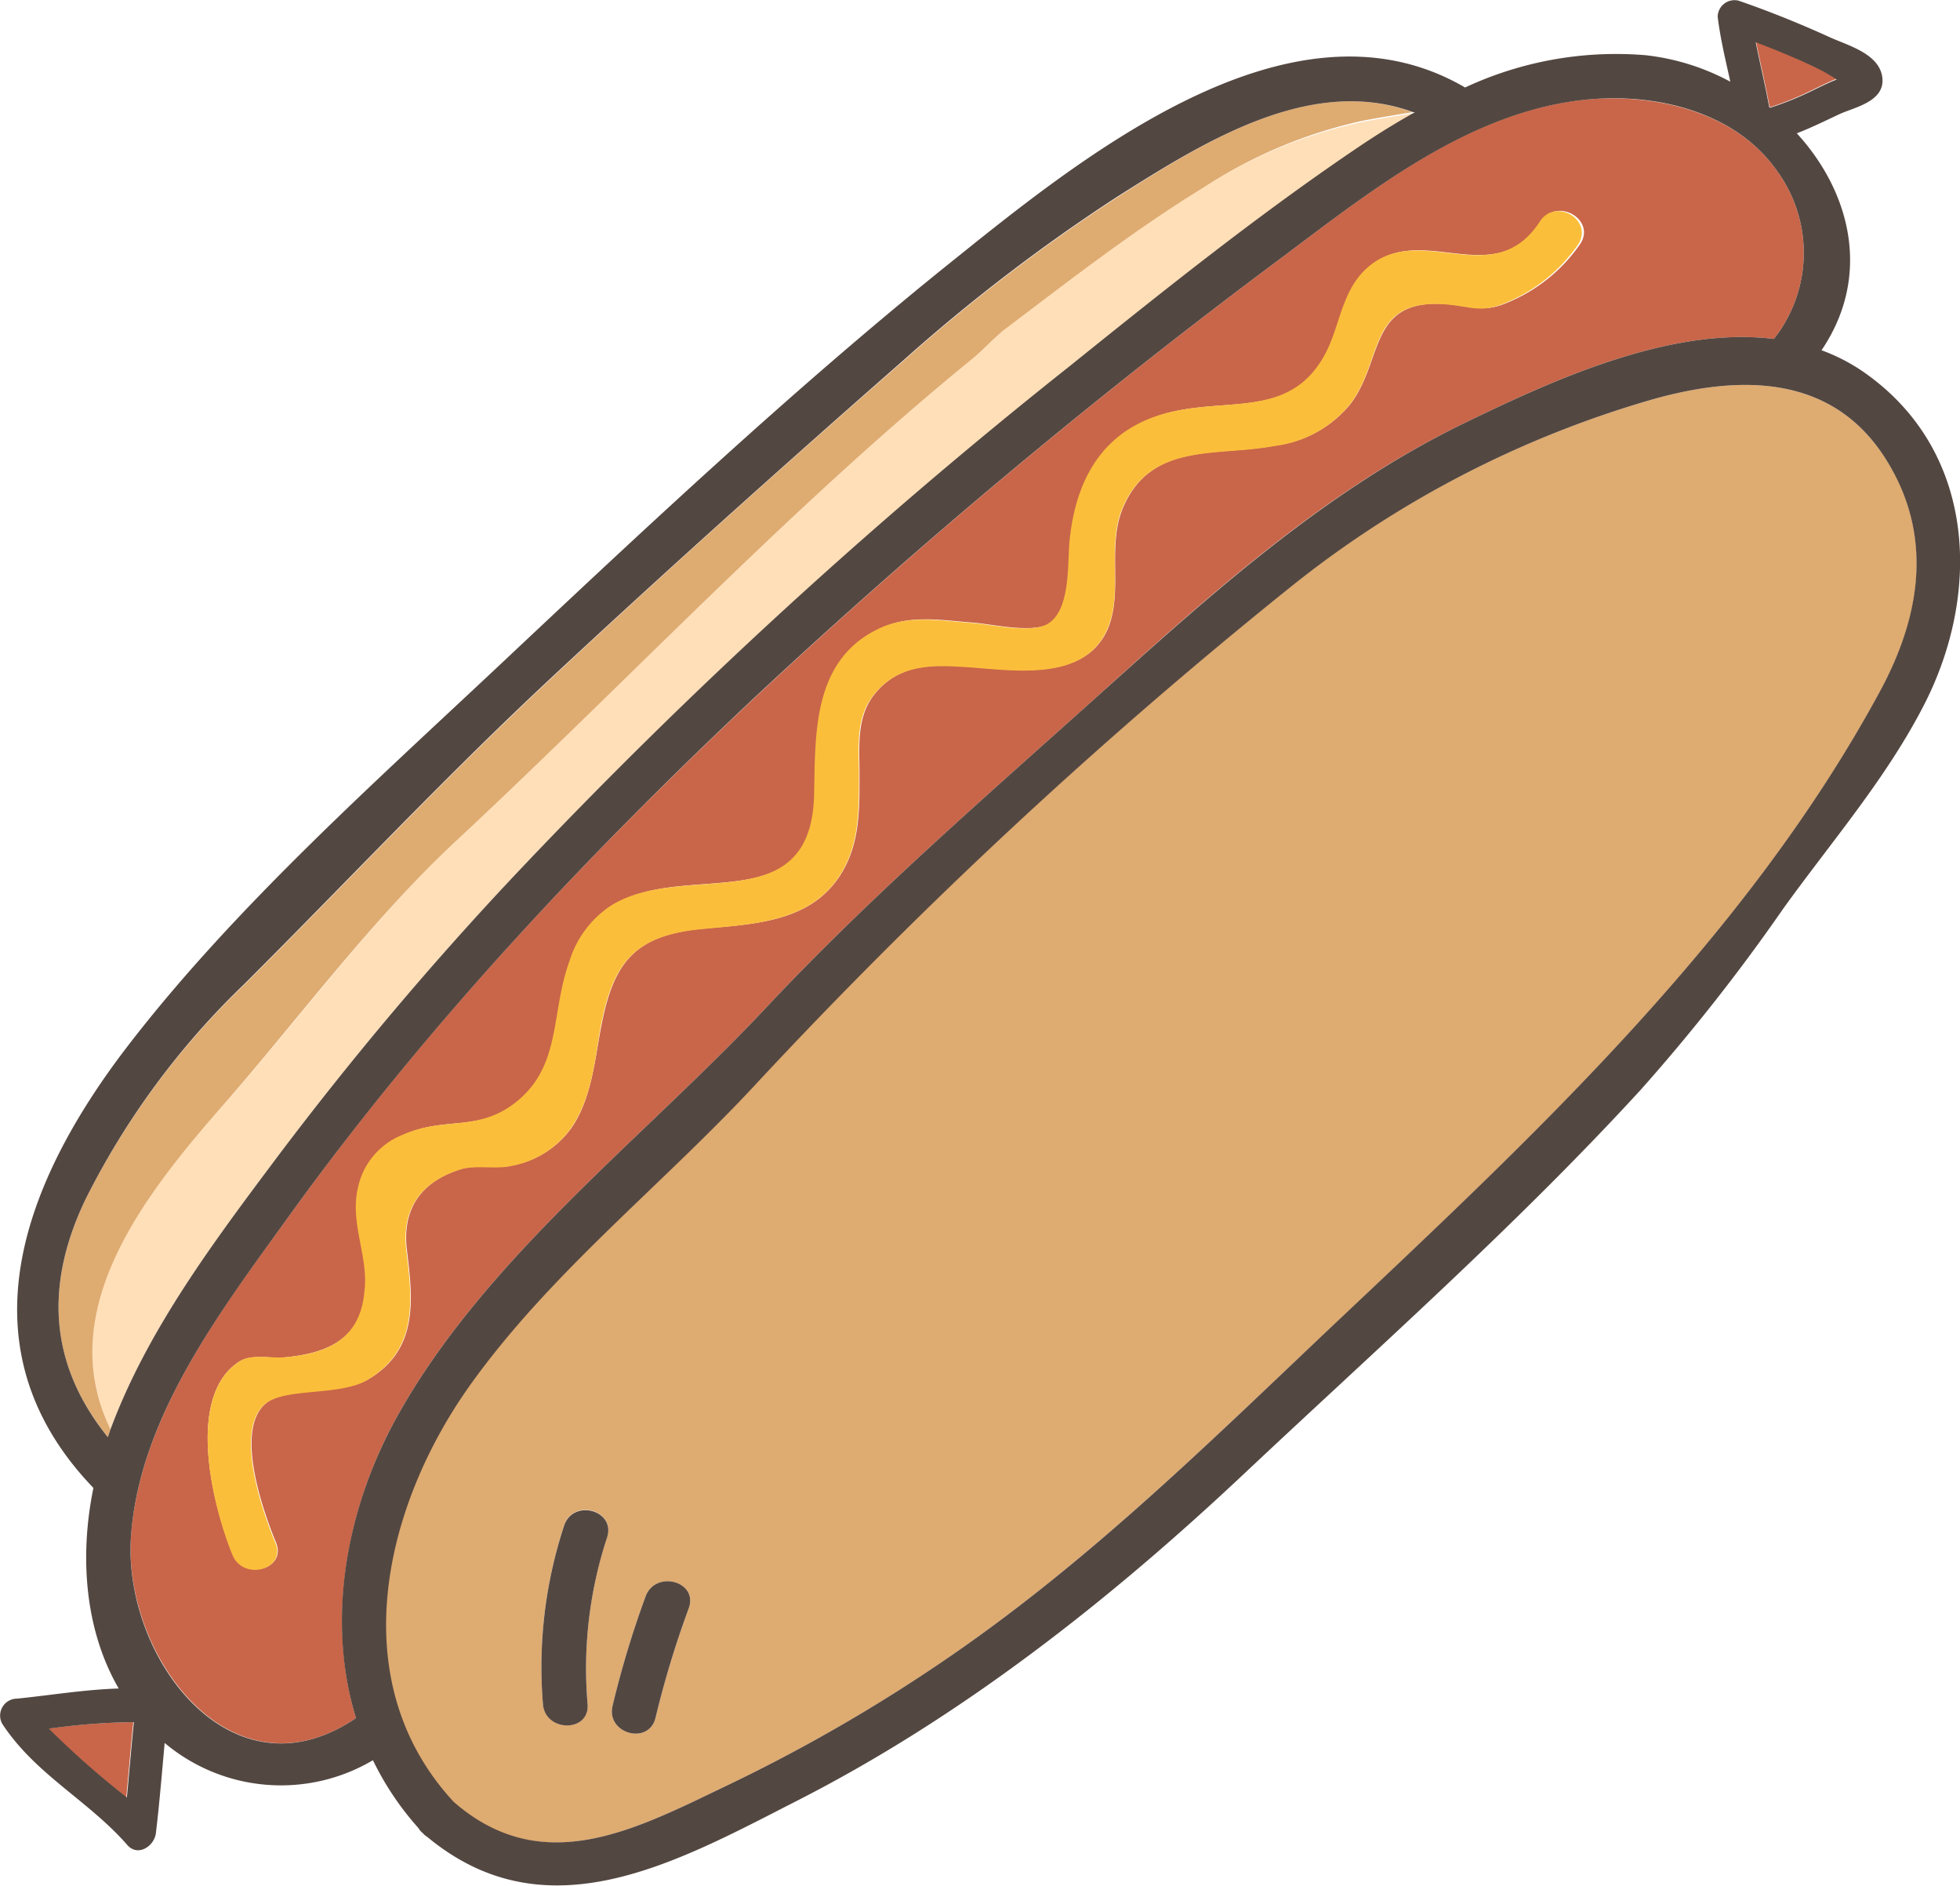 <svg xmlns="http://www.w3.org/2000/svg" width="131.76" height="126.73" viewBox="0 0 131.76 126.73">
  <defs>
    <style>
      .cls-1 {
        fill: #deab71;
      }

      .cls-2 {
        fill: #ffdfb8;
      }

      .cls-3 {
        fill: #c96649;
      }

      .cls-4 {
        fill: #fbbe3b;
      }

      .cls-5 {
        fill: #534741;
      }
    </style>
  </defs>
  <title>Asset 15food3</title>
  <g id="Layer_2" data-name="Layer 2">
    <g id="Layer_1-2" data-name="Layer 1">
      <g>
        <path class="cls-1" d="M48.87,120A110.75,110.75,0,0,0,64,111.23c9.5-6.56,17.56-14.56,25.93-22.45,13.45-12.69,27.52-25.82,36.45-42.3,2.62-4.83,3.59-10.08.73-15.08-3.53-6.18-9.81-6.31-16-4.56A69.69,69.69,0,0,0,86.52,39.62a338.23,338.23,0,0,0-36,33.51c-6.23,6.67-13.64,12.51-19,20-5.82,8.15-8.65,19.93-1.11,28C36.49,126.32,42.73,122.94,48.87,120Zm-7.69-5.36a65.4,65.4,0,0,1,2.22-7.35c.67-1.8,3.56-1,2.9.8a65.45,65.45,0,0,0-2.23,7.35C43.62,117.32,40.73,116.52,41.18,114.64Zm-4.68-.12a30.39,30.39,0,0,1,1.42-12c.6-1.83,3.49-1.05,2.89.79a28.11,28.11,0,0,0-1.31,11.19C39.66,116.45,36.66,116.43,36.5,114.52Z"/>
        <path class="cls-2" d="M80.86,12.61c-4.66,2.86-8.86,6.13-13.5,9.64-.84.76-1.27,1.26-2,1.84-12.22,10-23.11,21.6-34.63,32.35C24.93,61.87,20.26,68.31,15,74.27S3.5,88,7.43,96.06c2.5-6.75,7.09-12.8,11.35-18.49A225.87,225.87,0,0,1,34.43,59a353,353,0,0,1,37.4-34.29c6.23-5,12.53-10.06,19.15-14.55,1.32-.9,2.69-1.76,4.09-2.54l-.12,0c-1.11.18-2.24.36-3.42.59A32.27,32.27,0,0,0,80.86,12.61Z"/>
        <path class="cls-1" d="M7.43,96.06C3.5,88,9.88,80.12,15,74.27s9.91-12.4,15.74-17.83C42.28,45.69,53.17,34.05,65.39,24.09c.7-.58,1.13-1.08,2-1.84,4.64-3.51,8.84-6.78,13.5-9.64A32.27,32.27,0,0,1,91.53,8.13c1.18-.23,2.31-.41,3.42-.59C88.08,5,80.85,9.59,75.06,13.29a119.29,119.29,0,0,0-14.37,11c-8,7-16,14.16-23.76,21.42-7.08,6.61-13.67,13.65-20.52,20.48A52.78,52.78,0,0,0,5.76,80.58c-2.87,6-2.34,11.26,1.49,16Z"/>
        <path class="cls-3" d="M123.49,5.3c-.4-.22-.88-.51-1-.59-.72-.33-1.44-.66-2.17-1s-1.51-.62-2.27-.91c.28,1.45.64,2.89.9,4.34l.07.06a20.88,20.88,0,0,0,2.87-1.18c.47-.23.94-.46,1.41-.66Z"/>
        <path class="cls-3" d="M23.93,115.47c-2-6.64-.66-14.18,2.85-20.42,5.94-10.57,16.55-18.61,24.77-27.38C58.43,60.34,66,53.77,73.48,47.06c7.75-7,15.43-14,24.89-18.59,5.86-2.86,13.89-6.56,20.88-5.69a9.34,9.34,0,0,0,.2-11.31c-2.6-3.71-7.46-5-11.77-4.85-8.23.35-15.12,5.9-21.43,10.63A416.57,416.57,0,0,0,50.84,46.79C39.41,57.52,28.57,69,19.4,81.77,14.88,88,9.4,95.22,8.81,103.19S15.48,121.21,23.93,115.47Zm-7.77-24c.76-.47,2.11-.16,2.92-.24,3-.27,5.15-1.26,5.55-4.48.29-2.3-1-4.58-.44-6.93a4.9,4.9,0,0,1,3-3.57c2.79-1.25,5-.14,7.59-2.17,3.13-2.46,2.35-6,3.64-9.53a6.89,6.89,0,0,1,2.77-3.7c4.9-3.07,13.51,1.12,13.67-7.53.08-4.13-.08-9.1,4.5-11.16,1.88-.85,4-.47,6-.32,1.36.1,4,.74,5.18.08,1.6-.92,1.33-4.14,1.5-5.69.51-4.64,2.74-7.89,7.49-8.7,3.75-.64,7.48.24,9.64-3.68,1-1.76,1.09-3.91,2.48-5.48,3.51-3.94,8.71,1.51,12-3.51,1-1.61,3.64-.11,2.59,1.52a11,11,0,0,1-4.63,3.84c-2,.93-2.57.29-4.61.2C92,20.18,93,24.21,90.8,27.13a7.74,7.74,0,0,1-5.06,2.81c-3.88.75-8.33-.29-10.24,4.17-1.09,2.56,0,5.59-1,8.09-1.49,3.55-6.08,2.86-9.17,2.63-2.37-.18-4.82-.34-6.55,1.84-1.22,1.53-1,3.53-1,5.32,0,2.21.05,4.43-1.06,6.44-2,3.6-6,3.66-9.65,4-4.41.46-5.83,2.27-6.65,6.54-.44,2.28-.65,4.87-2,6.83a6.35,6.35,0,0,1-4,2.53c-1.09.24-2.44-.09-3.47.25-2.75.88-3.93,2.77-3.59,5.48.43,3.44.73,6.72-2.67,8.68-1.8,1-5.34.48-6.73,1.51-2.27,1.69-.28,7.3.6,9.43.73,1.79-2.17,2.56-2.89.8C14.37,101.46,12.36,93.79,16.16,91.46Z"/>
        <path class="cls-3" d="M8.49,120.8c.16-1.69.3-3.38.47-5.06a43.77,43.77,0,0,0-5.71.44A57.86,57.86,0,0,0,8.49,120.8Z"/>
        <path class="cls-4" d="M18.52,103.71c-.88-2.13-2.87-7.74-.6-9.43,1.39-1,4.93-.47,6.73-1.51,3.4-2,3.1-5.24,2.67-8.68-.34-2.71.84-4.6,3.59-5.48,1-.34,2.38,0,3.47-.25a6.35,6.35,0,0,0,4-2.53c1.39-2,1.6-4.55,2-6.83.82-4.27,2.24-6.08,6.65-6.54,3.64-.37,7.66-.43,9.65-4,1.11-2,1.06-4.23,1.06-6.44,0-1.79-.25-3.79,1-5.32,1.73-2.18,4.18-2,6.55-1.84,3.09.23,7.68.92,9.17-2.63,1.05-2.5-.08-5.53,1-8.09,1.91-4.46,6.36-3.42,10.24-4.17a7.74,7.74,0,0,0,5.06-2.81c2.22-2.92,1.2-6.95,6.11-6.72,2,.09,2.6.73,4.61-.2a11,11,0,0,0,4.63-3.84c1-1.63-1.54-3.13-2.59-1.52-3.24,5-8.44-.43-12,3.51-1.39,1.57-1.51,3.72-2.48,5.48-2.16,3.92-5.89,3-9.64,3.68-4.75.81-7,4.06-7.49,8.7-.17,1.55.1,4.77-1.5,5.69-1.15.66-3.82,0-5.18-.08-2-.15-4.1-.53-6,.32-4.58,2.06-4.42,7-4.5,11.16-.16,8.65-8.77,4.46-13.67,7.53a6.89,6.89,0,0,0-2.77,3.7c-1.29,3.52-.51,7.07-3.64,9.53-2.57,2-4.8.92-7.59,2.17a4.9,4.9,0,0,0-3,3.57c-.56,2.35.73,4.63.44,6.93C24.23,90,22,91,19.08,91.22c-.81.08-2.16-.23-2.92.24-3.8,2.33-1.79,10-.53,13.05C16.35,106.27,19.25,105.5,18.52,103.71Z"/>
        <path class="cls-5" d="M125.6,25.23a12.49,12.49,0,0,0-3.15-1.69c3.36-4.95,2-10.58-1.66-14.58,1-.39,1.91-.84,2.87-1.29s3.07-.83,2.88-2.45S124.2,3.05,123,2.5c-2-.91-4-1.72-6.11-2.45a1.13,1.13,0,0,0-1.42,1.08c.18,1.47.53,2.91.85,4.36a15.61,15.61,0,0,0-5.7-1.78A24,24,0,0,0,98.49,5.88h0C86.6-1.06,72.18,11,63.33,18.1,53.14,26.34,43.41,35.46,33.87,44.43,25.29,52.5,15.79,60.94,8.61,70.27S-2.7,90.66,6.28,100c-.93,4.53-.61,9.49,1.7,13.48-2.29.07-4.56.45-6.83.68a1.14,1.14,0,0,0-1,1.69C2.38,119.26,5.94,121,8.56,124c.71.81,1.81.08,1.92-.8.24-2,.4-4,.59-6.06a12.15,12.15,0,0,0,14,1.16,19.7,19.7,0,0,0,3.06,4.56,1.31,1.31,0,0,0,.29.34,1.48,1.48,0,0,0,.31.26c8,6.63,16.68,1.74,24.8-2.41,11.1-5.65,21.05-13.49,30.1-22s18.33-16.72,26.66-25.8a128.39,128.39,0,0,0,9.6-12.2c3.24-4.5,6.94-8.76,9.48-13.73C133.14,39.93,132.87,30.55,125.6,25.23ZM9,115.74c-.17,1.68-.31,3.37-.47,5.06a57.86,57.86,0,0,1-5.24-4.62A43.77,43.77,0,0,1,9,115.74ZM5.76,80.58A52.78,52.78,0,0,1,16.41,66.15c6.85-6.83,13.44-13.87,20.52-20.48,7.78-7.26,15.76-14.4,23.76-21.42a119.29,119.29,0,0,1,14.37-11C80.85,9.59,88.08,5,95,7.54l.12,0c-1.4.78-2.77,1.64-4.09,2.54-6.62,4.49-12.92,9.54-19.15,14.55A353,353,0,0,0,34.43,59,225.87,225.87,0,0,0,18.78,77.57C14.52,83.26,9.93,89.31,7.43,96.06l-.18.53C3.42,91.84,2.89,86.55,5.76,80.58Zm3.05,22.61c.59-8,6.07-15.15,10.59-21.42,9.17-12.74,20-24.25,31.44-35A416.57,416.57,0,0,1,86.25,17.25C92.56,12.52,99.45,7,107.68,6.62c4.31-.19,9.17,1.14,11.77,4.85a9.34,9.34,0,0,1-.2,11.31c-7-.87-15,2.83-20.88,5.69C88.91,33.08,81.23,40.1,73.48,47.06,66,53.77,58.43,60.34,51.55,67.67c-8.22,8.77-18.83,16.81-24.77,27.38-3.51,6.24-4.88,13.78-2.85,20.42C15.48,121.21,8.2,111.25,8.81,103.19ZM119,7.24l-.07-.06c-.26-1.45-.62-2.89-.9-4.34.76.29,1.52.59,2.27.91s1.45.63,2.17,1c.17.08.65.37,1,.59l-.24.1c-.47.2-.94.43-1.41.66A20.88,20.88,0,0,1,119,7.24ZM31.61,93.08c5.31-7.44,12.72-13.28,19-20a338.23,338.23,0,0,1,36-33.51A69.69,69.69,0,0,1,111.1,26.84c6.21-1.75,12.49-1.62,16,4.56,2.86,5,1.89,10.25-.73,15.08-8.93,16.48-23,29.61-36.45,42.3C81.57,96.67,73.51,104.67,64,111.23A110.75,110.75,0,0,1,48.87,120c-6.14,2.94-12.38,6.32-18.37,1.1C23,113,25.79,101.23,31.61,93.08Z"/>
        <path class="cls-5" d="M39.5,114.52a28.11,28.11,0,0,1,1.31-11.19c.6-1.84-2.29-2.62-2.89-.79a30.39,30.39,0,0,0-1.42,12C36.66,116.43,39.66,116.45,39.5,114.52Z"/>
        <path class="cls-5" d="M44.07,115.44a65.45,65.45,0,0,1,2.23-7.35c.66-1.81-2.23-2.6-2.9-.8a65.4,65.4,0,0,0-2.22,7.35C40.73,116.52,43.62,117.32,44.07,115.44Z"/>
      </g>
    </g>
  </g>
</svg>
